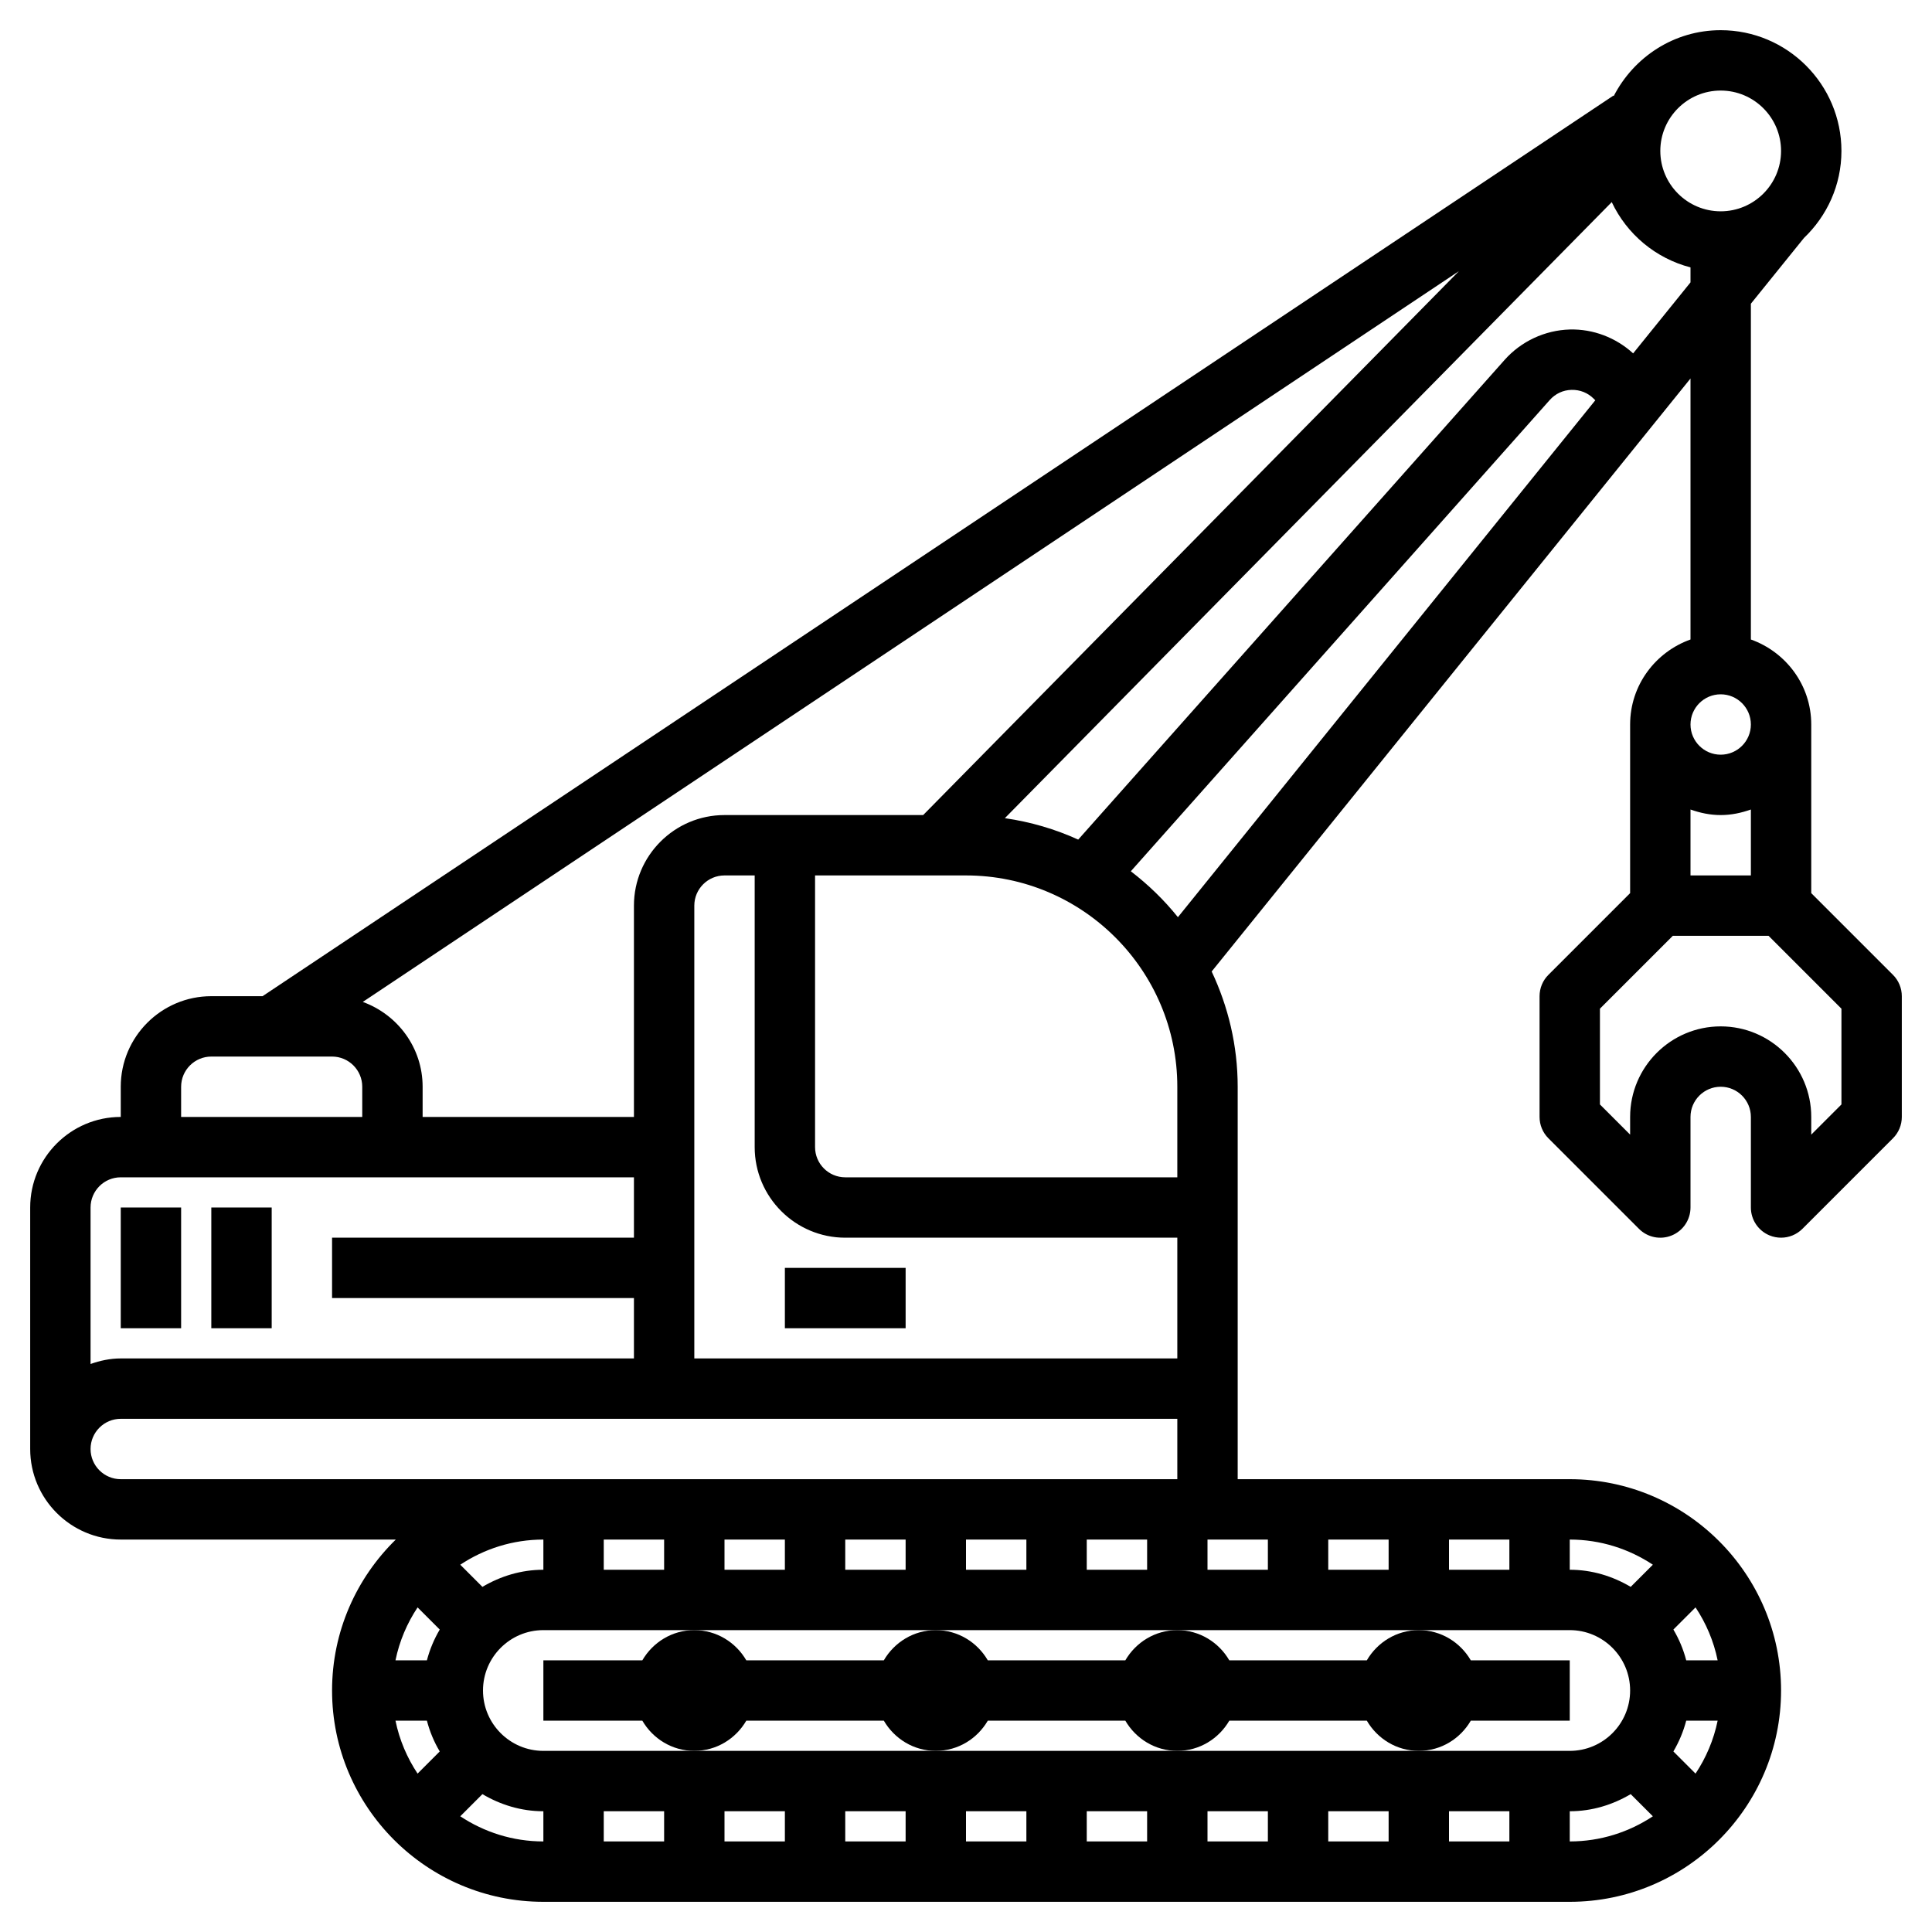<svg id="Layer_3" enable-background="new 0 0 64 64" height="512" viewBox="0 0 64 64" width="512" xmlns="http://www.w3.org/2000/svg"><g><path d="m48.722 57h3.278v-2h-3.278c-.347-.595-.985-1-1.722-1s-1.375.405-1.722 1h-4.556c-.347-.595-.985-1-1.722-1s-1.375.405-1.722 1h-4.556c-.347-.595-.985-1-1.722-1s-1.375.405-1.722 1h-4.556c-.347-.595-.985-1-1.722-1s-1.375.405-1.722 1h-3.278v2h3.278c.347.595.985 1 1.722 1s1.375-.405 1.722-1h4.556c.347.595.985 1 1.722 1s1.375-.405 1.722-1h4.556c.347.595.985 1 1.722 1s1.375-.405 1.722-1h4.556c.347.595.985 1 1.722 1s1.375-.405 1.722-1z"/><path d="m4 40h2v4h-2z"/><path d="m7 40h2v4h-2z"/><path d="m62.707 32.293-2.707-2.707v-5.586c0-1.302-.839-2.402-2-2.816v-11.123l1.758-2.177c.762-.728 1.242-1.749 1.242-2.884 0-2.206-1.794-4-4-4-1.549 0-2.88.894-3.544 2.184l-.011-.016-44.748 29.832h-1.697c-1.654 0-3 1.346-3 3v1c-1.654 0-3 1.346-3 3v8c0 1.654 1.346 3 3 3h9.111c-1.301 1.272-2.111 3.042-2.111 5 0 3.86 3.141 7 7 7h34c3.859 0 7-3.14 7-7s-3.141-7-7-7h-11v-3-10c0-1.366-.315-2.657-.862-3.818l15.862-19.644v8.646c-1.161.414-2 1.514-2 2.816v5.586l-2.707 2.707c-.188.187-.293.442-.293.707v4c0 .265.105.52.293.707l3 3c.286.287.716.373 1.09.217.374-.155.617-.52.617-.924v-3c0-.551.448-1 1-1s1 .449 1 1v3c0 .404.243.769.617.924.124.051.254.076.383.076.26 0 .516-.102.707-.293l3-3c.188-.187.293-.442.293-.707v-4c0-.265-.105-.52-.293-.707zm-5.707-29.293c1.103 0 2 .897 2 2s-.897 2-2 2-2-.897-2-2 .897-2 2-2zm-18 33v3h-11c-.552 0-1-.449-1-1v-9h5c3.859 0 7 3.14 7 7zm-11 5h11v4h-16v-15c0-.551.448-1 1-1h1v9c0 1.654 1.346 3 3 3zm2.581-14h-6.581c-1.654 0-3 1.346-3 3v7h-7v-1c0-1.295-.83-2.391-1.982-2.81l36.311-24.208zm-24.581 9c0-.551.448-1 1-1h4c.552 0 1 .449 1 1v1h-6zm-2 3h1 8 8v2h-10v2h10v2h-17c-.352 0-.686.072-1 .184v-5.184c0-.551.448-1 1-1zm38 12v1h-2v-1zm13.433 7.019c.186-.316.33-.656.425-1.019h1.041c-.13.637-.384 1.229-.732 1.753zm.425-3.019c-.094-.363-.238-.704-.425-1.019l.734-.734c.348.524.602 1.116.732 1.753zm-1.858 1c0 1.103-.897 2-2 2h-5-8-8-8-5c-1.103 0-2-.897-2-2s.897-2 2-2h5 8 8 8 5c1.103 0 2 .897 2 2zm-32 4v1h-2v-1zm2 0h2v1h-2zm4 0h2v1h-2zm4 0h2v1h-2zm4 0h2v1h-2zm4 0h2v1h-2zm4 0h2v1h-2zm4 0h2v1h-2zm-34.167-6.753.734.734c-.186.316-.33.656-.425 1.019h-1.041c.13-.637.384-1.229.732-1.753zm.309 3.753c.094.363.238.704.425 1.019l-.734.734c-.348-.524-.602-1.116-.732-1.753zm33.858-5v-1h2v1zm-2 0h-2v-1h2zm-8 0h-2v-1h2zm-4 0h-2v-1h2zm-4 0h-2v-1h2zm-4 0h-2v-1h2zm-4 0h-2v-1h2zm-4 0c-.74 0-1.424.215-2.019.567l-.734-.734c.791-.524 1.736-.833 2.753-.833zm-2.753 8.167.734-.734c.595.352 1.279.567 2.019.567v1c-1.017 0-1.962-.309-2.753-.833zm36.753-.167c.74 0 1.424-.215 2.019-.567l.734.734c-.791.524-1.736.833-2.753.833zm2.753-8.167-.734.734c-.595-.352-1.279-.567-2.019-.567v-1c1.017 0 1.962.309 2.753.833zm-36.753-2.833h-14c-.552 0-1-.449-1-1s.448-1 1-1h18 17v2zm19.46-20.138 13.878-15.612c.186-.208.44-.328.719-.335.281-.007.54.096.736.292l.053.053-13.826 17.123c-.456-.569-.981-1.077-1.56-1.521zm16.64-17.156c-.571-.522-1.325-.812-2.102-.791-.822.024-1.608.391-2.154 1.005l-14.127 15.893c-.76-.346-1.575-.587-2.43-.71l20.104-20.408c.501 1.062 1.451 1.862 2.609 2.163v.496zm1.9 15.11c.314.112.648.184 1 .184s.686-.072 1-.184v2.184h-2zm1-3.816c.552 0 1 .449 1 1s-.448 1-1 1-1-.449-1-1 .448-1 1-1zm4 13.586-1 1v-.586c0-1.654-1.346-3-3-3s-3 1.346-3 3v.586l-1-1v-3.172l2.414-2.414h3.172l2.414 2.414z"/><path d="m26 42h4v2h-4z"/></g></svg>